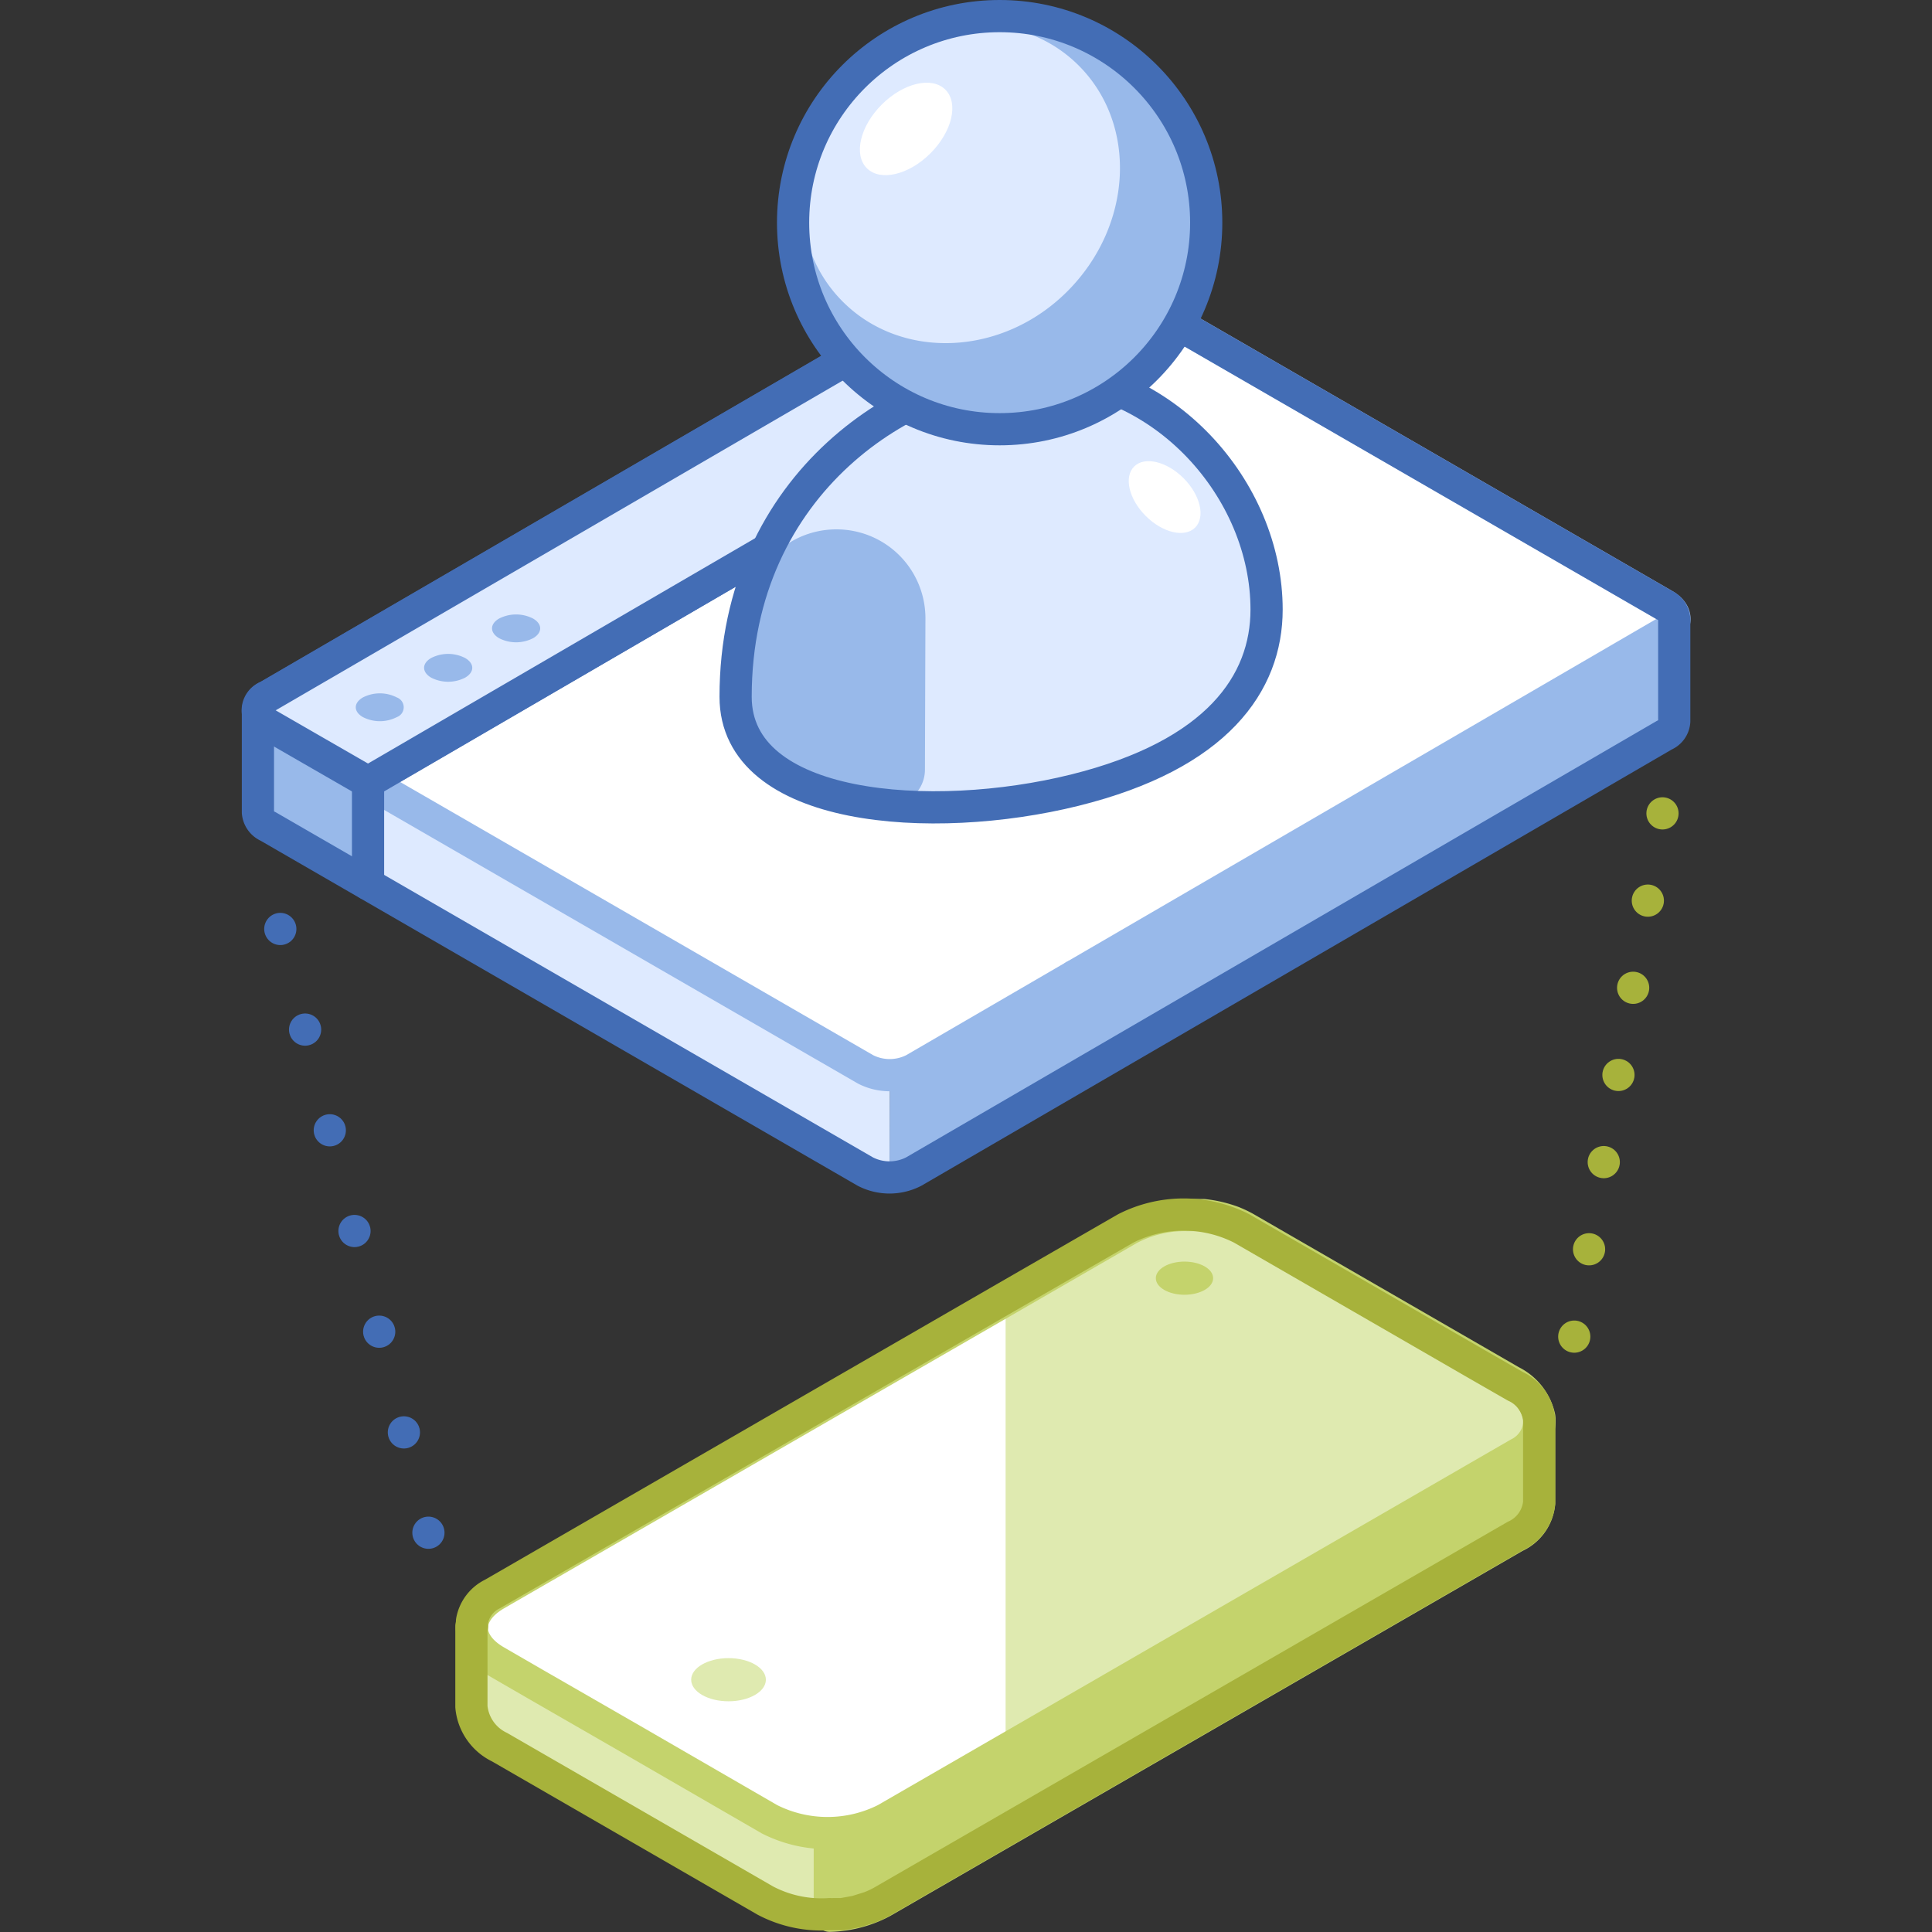 <svg xmlns="http://www.w3.org/2000/svg" viewBox="0 0 120 120"><rect x="0" y="0" width="120" height="120" fill="#333333" stroke="none"/><defs><style>.cls-1{fill:#fff;}.cls-2,.cls-6{fill:#98b9ea;}.cls-3{fill:#deeaff;}.cls-11,.cls-12,.cls-13,.cls-14,.cls-4,.cls-5,.cls-9{fill:none;}.cls-13,.cls-4,.cls-6{stroke:#436db5;}.cls-11,.cls-12,.cls-13,.cls-4,.cls-5,.cls-6,.cls-8,.cls-9{stroke-linecap:round;stroke-linejoin:round;stroke-width:2px;}.cls-5{stroke:#98b9ea;}.cls-7{fill:#dfeab0;}.cls-10,.cls-8{fill:#c4d36c;}.cls-8,.cls-9{stroke:#c4d36c;}.cls-11,.cls-12{stroke:#a7b23b;}.cls-12{stroke-dasharray:0 5.49;}.cls-13{stroke-dasharray:0 6.44;}</style></defs><title>EMR-VDI-applications</title><g id="Layer_2" data-name="Layer 2"><g id="Tech_Concepts" data-name="Tech Concepts"><path class="cls-1" d="M103.37,37.58c.83.48.84,1.25,0,1.73L56.76,66.42a3.3,3.3,0,0,1-3,0L16.64,45a.92.92,0,0,1,0-1.74L63.26,16.14a3.28,3.28,0,0,1,3,0Z"/><path class="cls-2" d="M55.25,73.13a3,3,0,0,0,1.49-.36l46.63-27.11a1,1,0,0,0,.61-.86l0-6.35a1.06,1.06,0,0,1-.62.86L56.76,66.42a3,3,0,0,1-1.5.36"/><path class="cls-3" d="M55.26,66.78a3.08,3.08,0,0,1-1.5-.36L16.64,45a1,1,0,0,1-.62-.87l0,6.34a1.05,1.05,0,0,0,.63.87L53.75,72.77a3.05,3.05,0,0,0,1.5.36"/><path class="cls-2" d="M22.87,48.58,16.64,45a1,1,0,0,1-.62-.87l0,6.34a1.05,1.05,0,0,0,.63.87l6.24,3.61Z"/><line class="cls-4" x1="22.86" y1="48.56" x2="72.47" y2="19.72"/><line class="cls-5" x1="66.75" y1="60.61" x2="66.75" y2="66.17"/><path class="cls-5" d="M63.26,16.14a3.28,3.28,0,0,1,3,0l37.12,21.44c.83.48.84,1.25,0,1.73L56.76,66.42a3.3,3.3,0,0,1-3,0L22.87,48.58"/><path class="cls-4" d="M103.37,37.58,66.25,16.14a3.28,3.28,0,0,0-3,0L16.63,43.25a1.06,1.06,0,0,0-.61.87h0l0,6.34a1.05,1.05,0,0,0,.63.87L53.75,72.77a3.28,3.28,0,0,0,3,0l46.63-27.11a1,1,0,0,0,.61-.86l0-6.35h0A1.07,1.07,0,0,0,103.37,37.58Z"/><line class="cls-6" x1="22.86" y1="54.91" x2="22.86" y2="48.58"/><path class="cls-3" d="M66.25,16.14a3.28,3.28,0,0,0-3,0L16.63,43.25a.92.92,0,0,0,0,1.74l6.23,3.59L72.44,19.72Z"/><path class="cls-4" d="M66.25,16.14a3.28,3.28,0,0,0-3,0L16.63,43.25a.92.92,0,0,0,0,1.74l6.23,3.59L72.44,19.72Z"/><path class="cls-2" d="M31,39.64c-.58-.34-.59-.88,0-1.22a2.31,2.31,0,0,1,2.11,0c.59.34.59.88,0,1.22A2.31,2.31,0,0,1,31,39.64Z"/><path class="cls-2" d="M26.78,42.09c-.58-.34-.59-.88,0-1.22a2.31,2.31,0,0,1,2.11,0c.59.34.59.88,0,1.22A2.31,2.31,0,0,1,26.78,42.09Z"/><path class="cls-2" d="M22.54,44.54c-.59-.34-.59-.88,0-1.22a2.31,2.31,0,0,1,2.11,0,.65.65,0,0,1,0,1.22A2.31,2.31,0,0,1,22.54,44.54Z"/><path class="cls-7" d="M29.32,101l5.39-.75L69.92,79.88a7.94,7.94,0,0,1,7.2,0l8.49,4.9,6.08,3.51,1.07.62,2.84-.7v5.15a2.55,2.55,0,0,1-1.49,2.08l-39.32,22.7a8,8,0,0,1-7.21,0l-16.51-9.53a3.1,3.1,0,0,1-1.75-2.51h0Z"/><path class="cls-8" d="M51.54,90.49,69.92,79.88a7.94,7.94,0,0,1,7.2,0l8.49,4.9,6.08,3.51,1.07.62,2.84-.7v5.15a2.55,2.55,0,0,1-1.49,2.08l-39.32,22.7a7.28,7.28,0,0,1-3.25.85Z"/><path class="cls-1" d="M95.57,88.69a2.32,2.32,0,0,1-1.25,1.6L55,113a8,8,0,0,1-7.2,0l-8.49-4.91-6.08-3.5-2.42-1.4c-2-1.15-2-3,0-4.16l39.32-22.7a7.33,7.33,0,0,1,3.61-.86c.32,0,.65,0,1,0a7.65,7.65,0,0,1,1.83.43,6.55,6.55,0,0,1,.8.38l16.51,9.53a3.26,3.26,0,0,1,1.73,2.22A2.08,2.08,0,0,1,95.57,88.69Z"/><path class="cls-7" d="M94.32,90.29l-31.86,18.4V80.76l7.67-4.43a7.33,7.33,0,0,1,3.61-.86c.32,0,.65,0,1,0a7.65,7.65,0,0,1,1.83.43,6.55,6.55,0,0,1,.8.38l16.51,9.53a3.26,3.26,0,0,1,1.73,2.22,2.08,2.08,0,0,1,0,.61A2.32,2.32,0,0,1,94.32,90.29Z"/><path class="cls-9" d="M95.57,88.69a2.32,2.32,0,0,1-1.25,1.6L55,113a8,8,0,0,1-7.2,0l-8.49-4.91-6.08-3.5-2.42-1.4c-2-1.15-2-3,0-4.16l39.32-22.7a7.33,7.33,0,0,1,3.61-.86c.32,0,.65,0,1,0a7.65,7.65,0,0,1,1.83.43,6.55,6.55,0,0,1,.8.38l16.51,9.53a3.26,3.26,0,0,1,1.73,2.22A2.08,2.08,0,0,1,95.57,88.69Z"/><ellipse class="cls-10" cx="73.57" cy="79.39" rx="1.78" ry="1.03"/><ellipse class="cls-7" cx="45.25" cy="104.33" rx="2.32" ry="1.34"/><path class="cls-11" d="M29.32,101a1.66,1.66,0,0,1,0-.32A2.32,2.32,0,0,1,30.6,99l31.86-18.4h0l7.46-4.3a7.94,7.94,0,0,1,7.2,0l8.49,4.9,6.08,3.51,2.42,1.39a2.55,2.55,0,0,1,1.49,2.08h0v5.15a2.55,2.55,0,0,1-1.49,2.08l-39.32,22.7a6,6,0,0,1-.77.36l-.32.1-.51.16-.43.08-.45.08-.49,0a2.4,2.4,0,0,1-.28,0h0a7.48,7.48,0,0,1-4-.84l-16.51-9.53a3.1,3.1,0,0,1-1.75-2.51h0V101Z"/><path class="cls-3" d="M64.11,23.16c-7.58,0-18.42,6.76-18.42,20.12,0,7.13,12.19,8,21.06,5.8s11.92-6.66,11.92-11.22C78.67,30.42,72.29,23.16,64.11,23.16Z"/><path class="cls-2" d="M57.45,47.8A2.21,2.21,0,0,1,55,50c-5.19-.54-9.32-2.58-9.32-6.73a22,22,0,0,1,1-6.54,5.52,5.52,0,0,1,5.28-3.85h0a5.52,5.52,0,0,1,5.52,5.52Z"/><path class="cls-4" d="M64.11,23.16c-7.58,0-18.42,6.76-18.42,20.12,0,7.13,12.19,8,21.06,5.8s11.92-6.66,11.92-11.22C78.67,30.42,72.29,23.16,64.11,23.16Z"/><circle class="cls-3" cx="62.09" cy="13.83" r="12.83"/><path class="cls-2" d="M62.09,26.65A12.83,12.83,0,1,0,49.27,13.83,12.82,12.82,0,0,0,62.09,26.65Zm-9.75-7.92C48.67,15.06,49,8.8,53,4.76S63.33.4,67,4.07s3.36,9.93-.68,14S56,22.4,52.34,18.73Z"/><circle class="cls-4" cx="62.09" cy="13.83" r="12.83"/><ellipse class="cls-1" cx="56.28" cy="8.01" rx="3.45" ry="2.14" transform="translate(10.82 42.14) rotate(-45)"/><ellipse class="cls-1" cx="72.34" cy="30.88" rx="1.66" ry="2.68" transform="translate(-0.65 60.19) rotate(-45)"/><line class="cls-11" x1="103.26" y1="50.52" x2="103.26" y2="50.52"/><line class="cls-12" x1="102.35" y1="55.94" x2="98.24" y2="80.32"/><line class="cls-11" x1="97.78" y1="83.02" x2="97.78" y2="83.02"/><line class="cls-4" x1="17.41" y1="57.7" x2="17.41" y2="57.7"/><line class="cls-13" x1="18.95" y1="63.95" x2="25.85" y2="92.08"/><line class="cls-4" x1="26.61" y1="95.2" x2="26.61" y2="95.2"/><rect class="cls-14" width="120" height="120"/><rect class="cls-14" width="120" height="120"/></g></g></svg>